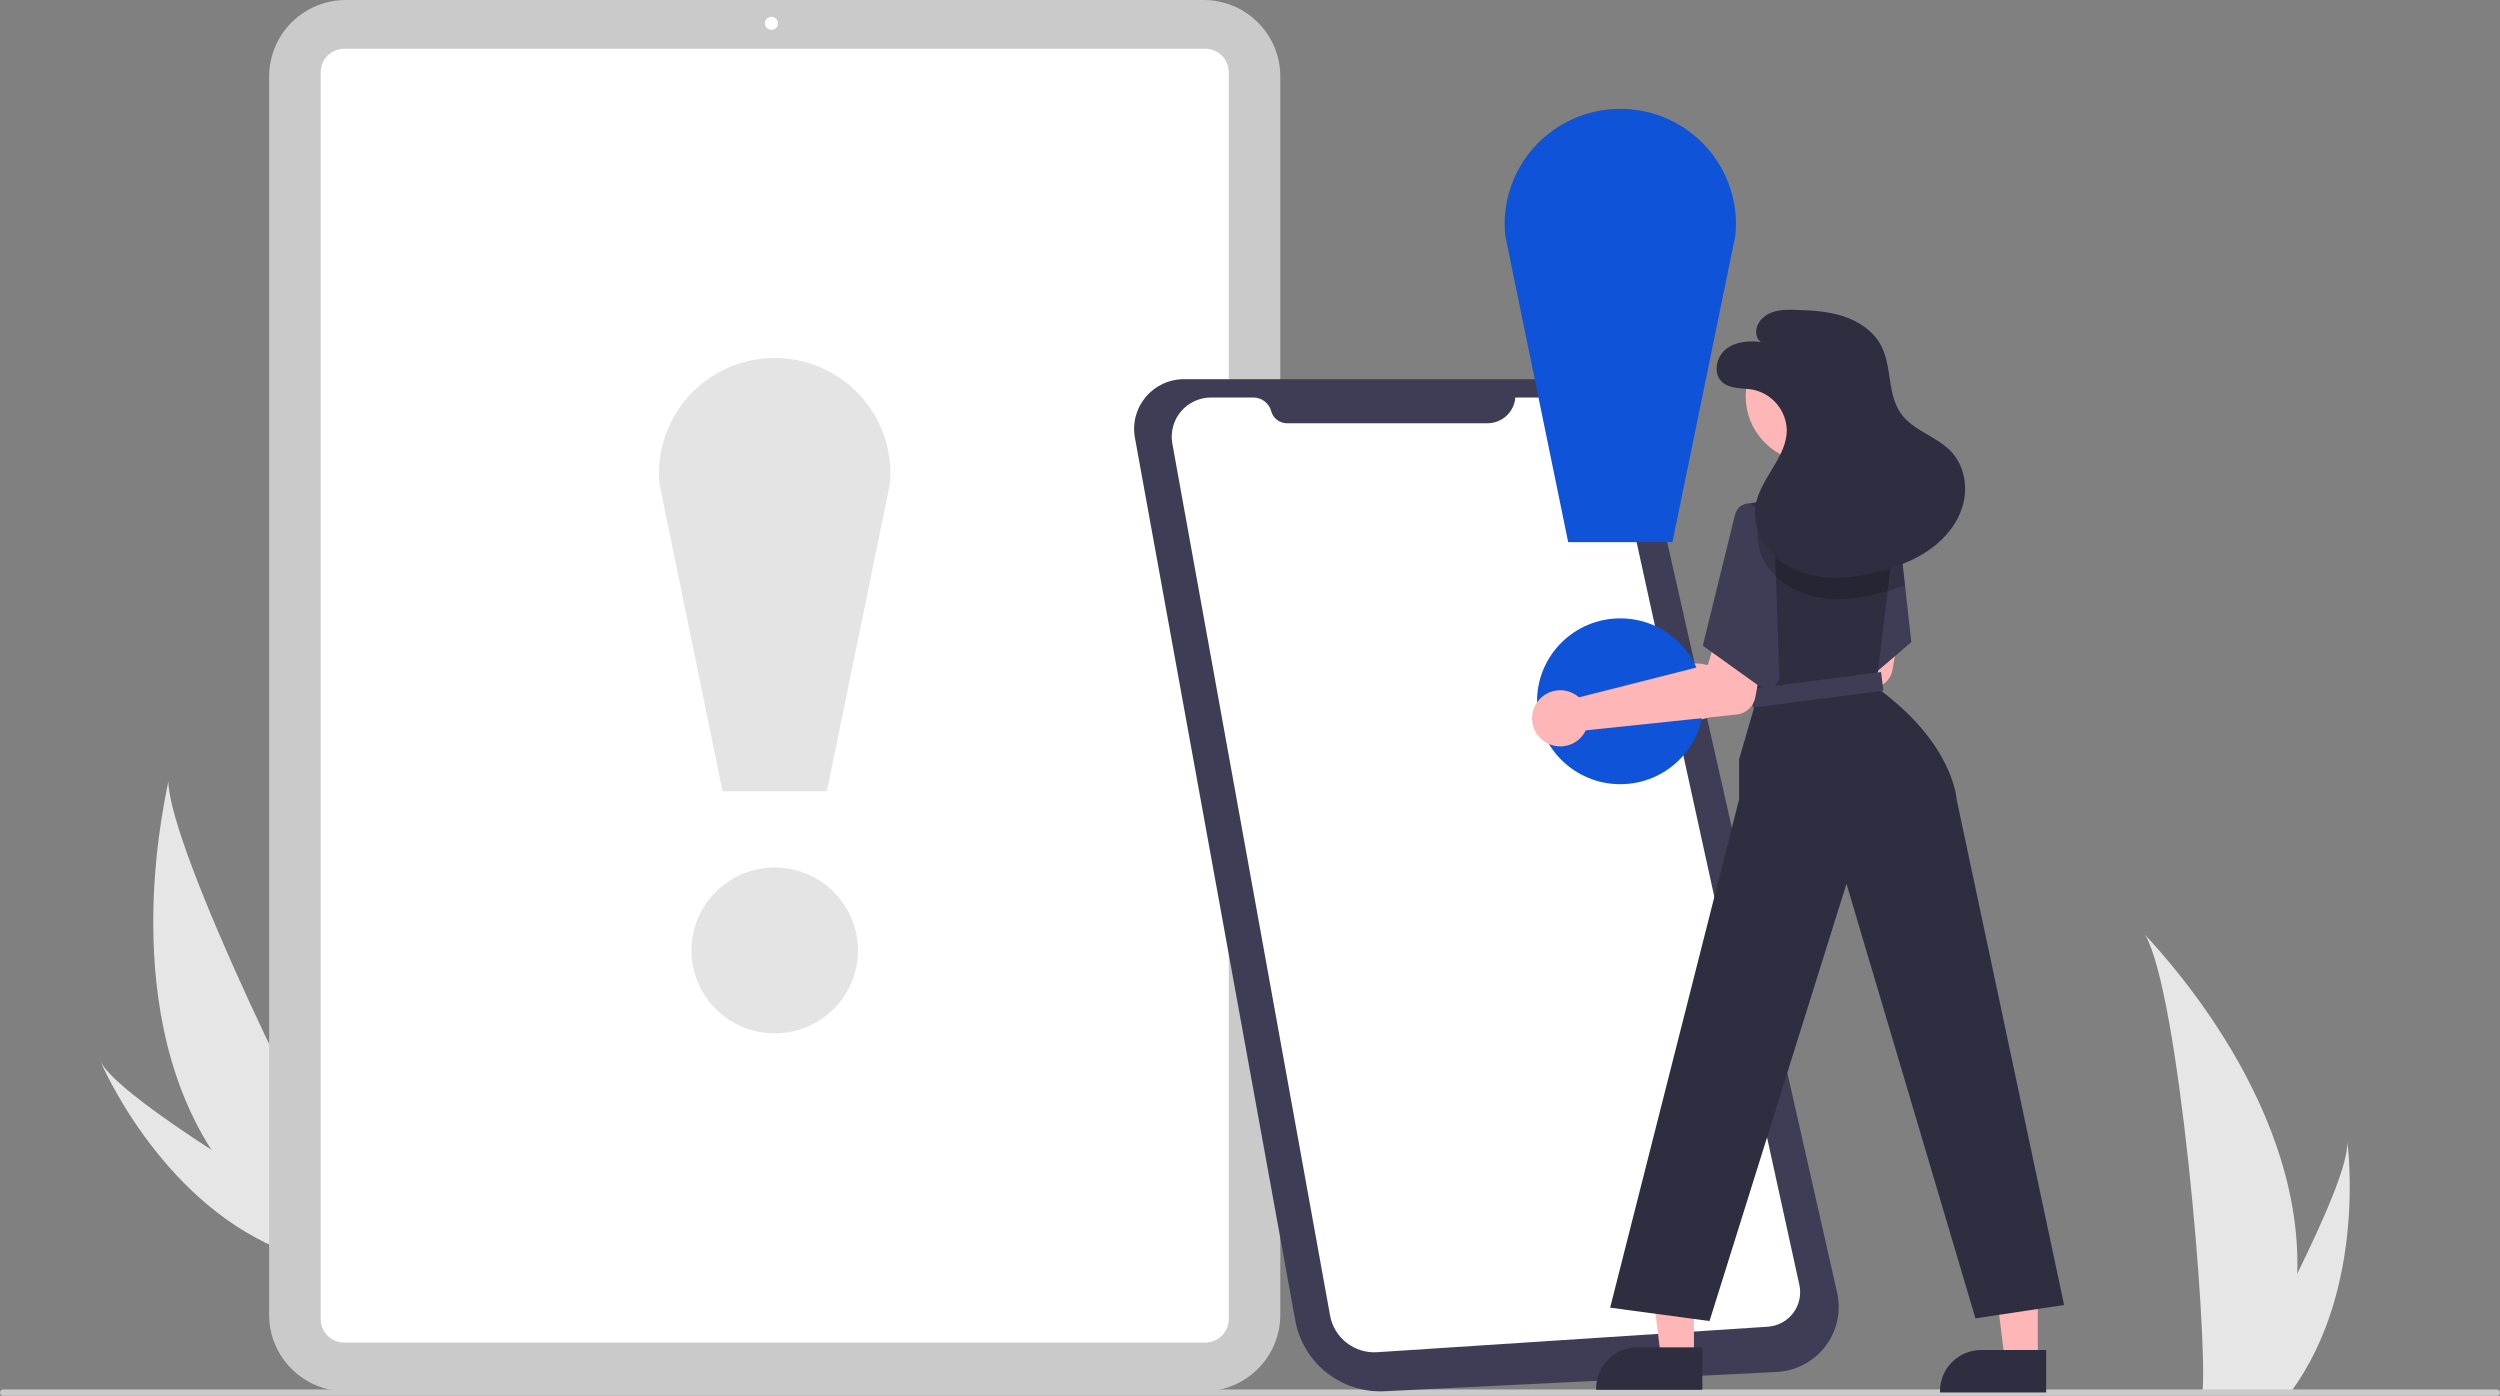 <svg width="240" height="134" viewBox="0 0 240 134" fill="none" xmlns="http://www.w3.org/2000/svg">
<rect x="0" y="0" width="240" height="134" fill="#808080" stroke="none"/>
<g clip-path="url(#clip0_4052_25747)">
<path d="M20.298 110.387C22.345 113.617 24.839 116.544 27.706 119.082C27.771 119.141 27.839 119.198 27.906 119.257L34.028 115.635C33.982 115.574 33.932 115.505 33.879 115.43C30.683 110.999 16.247 81.522 16.159 74.995C16.148 75.535 10.964 95.822 20.298 110.387Z" fill="#E6E6E6"/>
<path d="M26.525 119.781C26.619 119.823 26.716 119.864 26.813 119.904L31.405 117.186C31.334 117.145 31.25 117.096 31.154 117.042C29.582 116.127 24.904 113.38 20.298 110.387C15.349 107.171 10.48 103.674 9.636 101.866C9.811 102.282 15.26 114.928 26.525 119.781Z" fill="#E6E6E6"/>
<path d="M220.537 122.271C220.434 126.089 219.792 129.873 218.628 133.513C218.603 133.597 218.574 133.681 218.546 133.765H211.425C211.433 133.689 211.441 133.605 211.448 133.513C211.923 128.078 209.21 95.395 205.938 89.739C206.224 90.198 221.089 105.002 220.537 122.271Z" fill="#E6E6E6"/>
<path d="M220.002 133.513C219.943 133.597 219.881 133.682 219.818 133.765H214.475C214.516 133.693 214.563 133.609 214.617 133.513C215.5 131.927 218.112 127.186 220.536 122.27C223.141 116.988 225.532 111.506 225.331 109.521C225.393 109.969 227.196 123.612 220.002 133.513Z" fill="#E6E6E6"/>
<path d="M115.546 133.568H33.199C31.247 133.566 29.376 132.793 27.996 131.419C26.616 130.044 25.839 128.181 25.837 126.238V7.33C25.839 5.387 26.616 3.524 27.996 2.149C29.376 0.775 31.247 0.002 33.199 0H115.546C117.498 0.002 119.369 0.775 120.75 2.149C122.13 3.524 122.906 5.387 122.908 7.33V126.238C122.906 128.181 122.13 130.044 120.75 131.419C119.369 132.793 117.498 133.566 115.546 133.568Z" fill="#CACACA"/>
<path d="M115.691 128.891H33.054C32.452 128.89 31.875 128.652 31.45 128.229C31.025 127.805 30.785 127.231 30.785 126.632V6.936C30.785 6.337 31.025 5.763 31.45 5.339C31.875 4.916 32.452 4.677 33.054 4.677H115.691C116.293 4.677 116.87 4.916 117.295 5.339C117.721 5.763 117.96 6.337 117.961 6.936V126.632C117.96 127.231 117.721 127.805 117.295 128.229C116.87 128.652 116.293 128.89 115.691 128.891Z" fill="white"/>
<path d="M74.06 2.868C74.406 2.868 74.686 2.589 74.686 2.245C74.686 1.9 74.406 1.621 74.06 1.621C73.714 1.621 73.433 1.9 73.433 2.245C73.433 2.589 73.714 2.868 74.06 2.868Z" fill="white"/>
<path d="M239.693 134H0.307C0.226 134 0.148 133.968 0.09 133.911C0.032 133.853 0 133.775 0 133.694C0 133.613 0.032 133.536 0.09 133.478C0.148 133.421 0.226 133.389 0.307 133.389H239.693C239.774 133.389 239.852 133.421 239.91 133.478C239.968 133.536 240 133.613 240 133.694C240 133.775 239.968 133.853 239.91 133.911C239.852 133.968 239.774 134 239.693 134Z" fill="#CACACA"/>
<path d="M74.372 99.201C78.787 99.201 82.366 95.637 82.366 91.241C82.366 86.845 78.787 83.281 74.372 83.281C69.957 83.281 66.378 86.845 66.378 91.241C66.378 95.637 69.957 99.201 74.372 99.201Z" fill="#E4E4E4"/>
<path d="M79.377 75.963H69.367L63.324 46.53C63.169 44.993 63.339 43.441 63.823 41.973C64.307 40.506 65.095 39.155 66.135 38.009C67.175 36.864 68.445 35.947 69.863 35.32C71.28 34.693 72.814 34.368 74.366 34.367C75.917 34.366 77.451 34.689 78.87 35.315C80.288 35.94 81.559 36.855 82.601 38C83.643 39.144 84.432 40.494 84.918 41.961C85.404 43.428 85.575 44.98 85.422 46.517L79.377 75.963Z" fill="#E4E4E4"/>
<path d="M113.703 36.401H150.289C152.054 36.401 153.767 36.999 155.146 38.096C156.525 39.194 157.487 40.727 157.876 42.441L176.362 124.085C176.564 124.975 176.567 125.899 176.372 126.791C176.178 127.683 175.789 128.522 175.234 129.249C174.68 129.975 173.972 130.572 173.161 130.998C172.35 131.424 171.455 131.667 170.539 131.712L132.929 133.558C130.915 133.656 128.933 133.022 127.355 131.773C125.776 130.525 124.707 128.746 124.348 126.771L113.862 69.048L111.878 58.13L108.951 42.017C108.826 41.327 108.855 40.618 109.036 39.94C109.218 39.262 109.547 38.633 110.001 38.096C110.455 37.56 111.022 37.13 111.661 36.837C112.301 36.544 112.998 36.395 113.703 36.401Z" fill="#3F3D56"/>
<path d="M145.472 38.161H149.743C150.969 38.161 152.159 38.578 153.114 39.344C154.069 40.11 154.733 41.178 154.994 42.371L172.738 123.349C172.84 123.815 172.84 124.298 172.738 124.764C172.636 125.23 172.434 125.669 172.145 126.05C171.857 126.431 171.49 126.746 171.068 126.973C170.646 127.2 170.18 127.333 169.702 127.365L132.213 129.811C131.156 129.88 130.109 129.559 129.274 128.909C128.439 128.259 127.874 127.325 127.686 126.287L112.545 42.589C112.447 42.047 112.47 41.491 112.611 40.959C112.753 40.427 113.01 39.932 113.364 39.51C113.719 39.087 114.162 38.748 114.663 38.514C115.164 38.282 115.71 38.161 116.263 38.161H120.314C120.706 38.161 121.088 38.289 121.399 38.527C121.71 38.764 121.934 39.097 122.036 39.474C122.126 39.807 122.324 40.101 122.598 40.311C122.873 40.52 123.21 40.634 123.556 40.634H142.789C143.467 40.634 144.12 40.379 144.618 39.921C145.115 39.462 145.42 38.834 145.472 38.161Z" fill="white"/>
<path d="M164.393 64.118C164.513 64.195 164.627 64.282 164.733 64.377L177.125 61.231L177.971 58.254L182.65 58.938L181.667 64.352C181.588 64.79 181.368 65.19 181.041 65.492C180.714 65.795 180.297 65.983 179.853 66.03L165.383 67.547C165.148 68.042 164.766 68.453 164.29 68.726C163.814 68.999 163.265 69.122 162.717 69.077C162.169 69.032 161.648 68.823 161.223 68.476C160.798 68.129 160.488 67.662 160.337 67.135C160.185 66.609 160.197 66.05 160.373 65.531C160.548 65.012 160.878 64.559 161.318 64.231C161.759 63.904 162.289 63.718 162.838 63.697C163.387 63.677 163.93 63.824 164.393 64.118Z" fill="#FFB6B6"/>
<path d="M155.549 75.282C159.964 75.282 163.544 71.719 163.544 67.323C163.544 62.926 159.964 59.363 155.549 59.363C151.134 59.363 147.555 62.926 147.555 67.323C147.555 71.719 151.134 75.282 155.549 75.282Z" fill="#0F53D9"/>
<path d="M160.554 52.045H150.545L144.502 22.612C144.346 21.075 144.516 19.523 145 18.055C145.484 16.588 146.272 15.237 147.312 14.091C148.353 12.945 149.623 12.029 151.04 11.402C152.458 10.775 153.992 10.45 155.543 10.449C157.095 10.448 158.629 10.771 160.047 11.397C161.466 12.022 162.737 12.937 163.779 14.082C164.82 15.226 165.609 16.576 166.095 18.043C166.581 19.51 166.753 21.062 166.599 22.599L160.554 52.045Z" fill="#0F53D9"/>
<path d="M183.486 61.64L180.293 64.382L175.827 68.215L173.854 58.166L173.648 57.121L173.485 56.291L178.011 48.442L181.784 48.658L182.042 48.673L182.047 48.73L182.106 49.256L182.88 56.183L182.898 56.35L183.486 61.64Z" fill="#3F3D56"/>
<path d="M162.619 130.369L159.457 130.369L157.953 118.227L162.619 118.227L162.619 130.369Z" fill="#FFB6B6"/>
<path d="M163.425 133.421L153.231 133.42V133.292C153.231 132.244 153.649 131.239 154.393 130.498C155.137 129.758 156.146 129.341 157.199 129.341H157.199L163.425 129.342L163.425 133.421Z" fill="#2F2E41"/>
<path d="M195.627 130.626L192.466 130.626L190.961 118.484L195.628 118.484L195.627 130.626Z" fill="#FFB6B6"/>
<path d="M196.433 133.678L186.239 133.677V133.549C186.239 132.501 186.657 131.496 187.401 130.755C188.146 130.014 189.155 129.598 190.207 129.598H190.207L196.434 129.598L196.433 133.678Z" fill="#2F2E41"/>
<path d="M198.154 125.279L189.644 126.563L177.263 84.844L164.114 126.82L154.573 125.536L166.951 76.75V72.899L168.627 67.122L168.452 65.558L167.232 54.622L166.703 49.88L166.669 49.573C166.64 49.316 166.709 49.058 166.861 48.848C167.013 48.639 167.238 48.493 167.492 48.439L171.464 47.607H177.954L181.784 48.658L182.047 48.73L182.166 48.763L182.106 49.256L181.209 56.748L181.16 57.159L180.293 64.382L180.103 65.966C187.581 71.358 187.839 76.75 187.839 76.75L198.154 125.279Z" fill="#2F2E41"/>
<path d="M173.925 44.359C177.423 44.359 180.258 41.535 180.258 38.053C180.258 34.57 177.423 31.746 173.925 31.746C170.427 31.746 167.591 34.57 167.591 38.053C167.591 41.535 170.427 44.359 173.925 44.359Z" fill="#FFB6B6"/>
<path d="M180.577 64.517L168.048 66.148L168.282 67.931L180.811 66.299L180.577 64.517Z" fill="#3F3D56"/>
<path d="M151.241 66.686C151.361 66.763 151.475 66.849 151.581 66.944L163.974 63.799L164.819 60.822L169.498 61.505L168.515 66.92C168.436 67.357 168.216 67.757 167.889 68.06C167.562 68.362 167.145 68.551 166.701 68.597L152.231 70.115C151.996 70.609 151.614 71.02 151.138 71.293C150.662 71.567 150.113 71.689 149.565 71.644C149.017 71.6 148.496 71.39 148.071 71.043C147.646 70.697 147.337 70.229 147.185 69.703C147.033 69.177 147.045 68.617 147.221 68.099C147.396 67.58 147.726 67.126 148.166 66.799C148.607 66.471 149.137 66.285 149.686 66.265C150.235 66.245 150.778 66.391 151.241 66.686Z" fill="#FFB6B6"/>
<path d="M170.303 50.046L168.111 48.377C167.519 48.154 166.707 48.789 166.564 49.404L163.469 61.986L169.916 66.608L170.819 65.196L170.303 50.046Z" fill="#3F3D56"/>
<g opacity="0.2">
<path d="M182.88 56.183C182.333 56.4 181.775 56.588 181.209 56.748C181.028 56.802 180.843 56.854 180.66 56.902C179.453 57.236 178.213 57.435 176.962 57.498C176.423 57.521 175.884 57.506 175.347 57.454C174.772 57.397 174.203 57.285 173.648 57.121C173.63 57.115 173.609 57.11 173.591 57.105C172.438 56.779 171.381 56.181 170.51 55.362C170.315 55.173 170.133 54.971 169.965 54.758C169.484 54.171 169.131 53.49 168.928 52.76C168.726 52.029 168.678 51.264 168.79 50.514C168.811 50.378 168.84 50.243 168.877 50.111C168.974 49.749 169.103 49.397 169.261 49.058C169.331 48.899 169.409 48.742 169.491 48.588L172.405 47.607H177.954L181.784 48.658L182.042 48.673L182.047 48.73L182.166 48.763L182.106 49.256L182.88 56.183Z" fill="black"/>
</g>
<path d="M169.071 32.831C167.887 32.687 166.587 32.789 165.664 33.542C164.741 34.295 164.443 35.86 165.317 36.669C166.091 37.385 167.301 37.217 168.337 37.42C169.23 37.62 170.03 38.111 170.609 38.817C171.188 39.522 171.512 40.401 171.531 41.312C171.515 43.924 168.997 45.903 168.545 48.476C168.236 50.232 168.98 52.081 170.266 53.321C171.552 54.562 173.32 55.232 175.102 55.414C176.883 55.595 178.684 55.318 180.415 54.862C182.154 54.405 183.865 53.755 185.324 52.708C186.783 51.661 187.978 50.186 188.447 48.457C188.915 46.728 188.579 44.746 187.372 43.419C185.99 41.9 183.691 41.377 182.495 39.708C181.155 37.836 181.651 35.171 180.567 33.143C179.843 31.788 178.472 30.864 177.01 30.378C175.549 29.891 173.988 29.795 172.448 29.748C171.638 29.723 170.804 29.715 170.049 30.009C169.295 30.303 168.632 30.972 168.593 31.778C168.554 32.584 169.071 32.831 169.071 32.831Z" fill="#2F2E41"/>
</g>
<defs>
<clipPath id="clip0_4052_25747">
<rect width="240" height="134" fill="white"/>
</clipPath>
</defs>
</svg>
